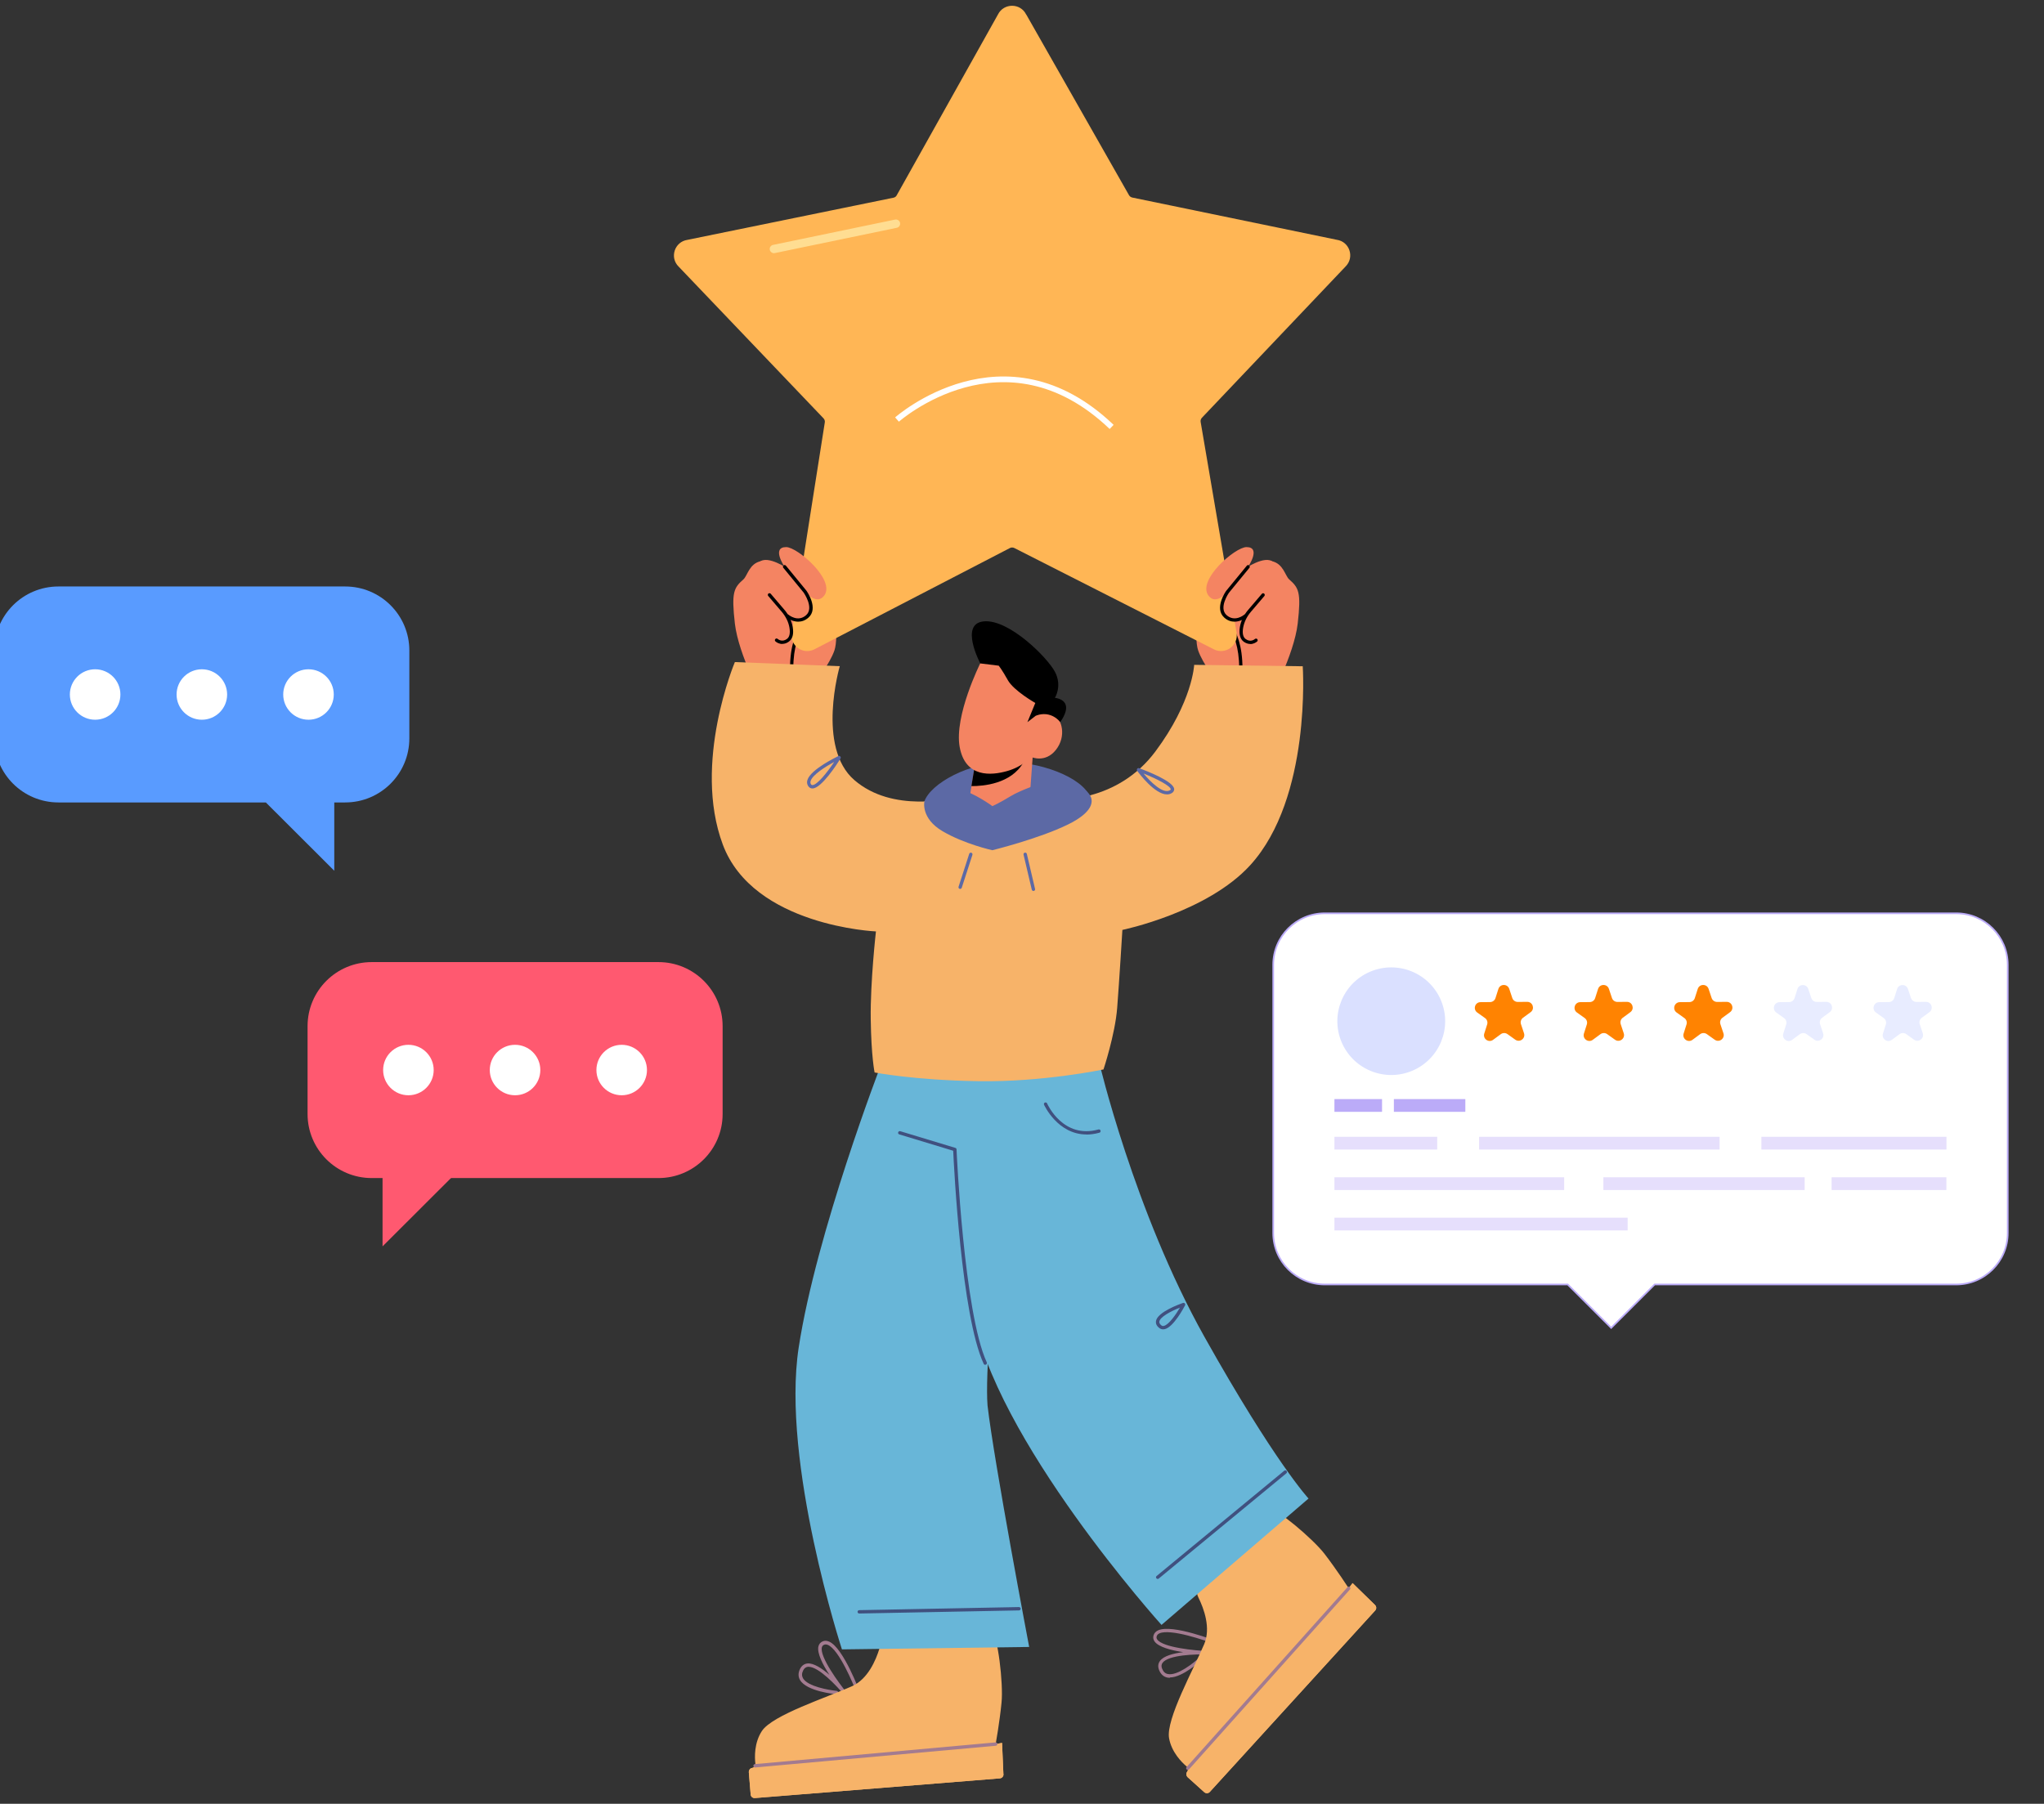 <svg width="358" height="316" viewBox="0 0 358 316" fill="none" xmlns="http://www.w3.org/2000/svg">
<rect x="0" y="0" width="358" height="316" fill="#333333" stroke="none"/>
<g clip-path="url(#clip0_286_1593)">
<g clip-path="url(#clip1_286_1593)">
<path d="M133.667 122.741C133.667 122.741 129.358 114.769 128.711 109.249C128.079 103.714 128.535 102.98 130.211 101.497C130.917 100.865 131.226 98.737 133.255 98.311C135.285 97.885 137.02 103.126 137.02 103.126C137.02 103.126 137.594 99.338 139.3 99.911C141.006 100.484 141.771 107.413 141.771 107.413C141.771 107.413 143.535 102.627 144.859 103.068C146.182 103.493 146.977 111.642 146.138 113.976C145.315 116.311 143.021 119.188 143.021 119.188L133.653 122.741H133.667Z" fill="#F48462"/>
<path d="M138.667 117.368C138.506 117.368 138.373 117.236 138.373 117.074C138.373 109.249 142.403 107.355 142.565 107.281C142.712 107.223 142.888 107.281 142.947 107.428C143.021 107.575 142.947 107.751 142.8 107.81C142.756 107.825 138.932 109.66 138.947 117.074C138.947 117.236 138.814 117.368 138.653 117.368H138.667Z" fill="black"/>
<path d="M222.333 122.741C222.333 122.741 226.642 114.769 227.289 109.249C227.921 103.714 227.465 102.98 225.789 101.497C225.083 100.865 224.774 98.737 222.744 98.311C220.7 97.885 218.98 103.126 218.98 103.126C218.98 103.126 218.406 99.338 216.7 99.911C214.994 100.484 214.229 107.413 214.229 107.413C214.229 107.413 212.465 102.627 211.141 103.068C209.817 103.493 209.023 111.642 209.862 113.976C210.685 116.311 212.979 119.188 212.979 119.188L222.347 122.741H222.333Z" fill="#F48462"/>
<path d="M217.332 117.368C217.171 117.368 217.038 117.236 217.038 117.074C217.038 109.66 213.229 107.839 213.185 107.81C213.038 107.736 212.979 107.575 213.038 107.428C213.097 107.281 213.273 107.223 213.421 107.281C213.597 107.355 217.627 109.263 217.612 117.074C217.612 117.236 217.48 117.368 217.318 117.368H217.332Z" fill="black"/>
<path d="M169.61 148.964C169.61 148.964 160.801 143.561 161.889 140.419C162.977 137.292 169.625 133.519 176.463 133.519C183.302 133.519 190.846 136.925 191.037 140.346C191.214 143.752 169.625 148.964 169.625 148.964H169.61Z" fill="#5C69A5"/>
<path d="M150.491 297.22C150.374 297.22 150.256 297.147 150.212 297.03C149.418 294.842 146.918 288.984 145.006 288.176C144.756 288.074 144.535 288.059 144.329 288.147C144.123 288.235 144.006 288.382 143.947 288.602C143.55 290.261 146.888 294.813 148.344 296.604C148.403 296.677 148.447 296.721 148.462 296.736C148.565 296.868 148.55 297.044 148.418 297.147C148.285 297.25 148.109 297.235 148.006 297.103C147.977 297.059 147.918 297 147.859 296.927C146.579 295.385 143.403 292.008 141.638 292.008C141.594 292.008 141.535 292.008 141.491 292.008C141.123 292.052 140.859 292.258 140.667 292.654C140.417 293.154 140.417 293.594 140.638 294.005C141.462 295.459 145.182 296.09 146.535 296.222C146.697 296.222 146.815 296.384 146.8 296.545C146.8 296.707 146.653 296.839 146.477 296.809C146.271 296.795 141.256 296.325 140.109 294.299C139.785 293.726 139.785 293.08 140.109 292.405C140.403 291.817 140.829 291.494 141.403 291.421C142.476 291.304 143.962 292.273 145.271 293.418C144.094 291.612 143.065 289.586 143.344 288.426C143.447 288.03 143.682 287.736 144.065 287.56C144.418 287.398 144.8 287.413 145.212 287.589C147.741 288.676 150.609 296.457 150.727 296.78C150.786 296.927 150.712 297.103 150.55 297.162C150.521 297.162 150.477 297.176 150.447 297.176L150.491 297.22Z" fill="#A37B90"/>
<path d="M204.92 293.932C204.758 293.932 204.597 293.917 204.435 293.888C203.788 293.741 203.317 293.315 203.023 292.61C202.773 292.008 202.817 291.465 203.155 290.995C203.788 290.1 205.494 289.659 207.229 289.439C205.097 289.116 202.905 288.543 202.214 287.56C201.979 287.222 201.92 286.84 202.052 286.459C202.17 286.092 202.435 285.813 202.832 285.622C205.317 284.462 213.053 287.501 213.376 287.633C213.523 287.692 213.597 287.868 213.538 288.015C213.479 288.162 213.303 288.235 213.156 288.176C210.994 287.325 204.95 285.284 203.067 286.15C202.817 286.268 202.67 286.429 202.597 286.635C202.523 286.855 202.552 287.031 202.685 287.222C203.67 288.632 209.288 289.16 211.597 289.263C211.685 289.263 211.759 289.263 211.773 289.263C211.935 289.263 212.067 289.41 212.053 289.571C212.053 289.733 211.92 289.85 211.759 289.85C211.7 289.85 211.612 289.85 211.509 289.85C209.45 289.777 204.626 289.909 203.611 291.318C203.405 291.612 203.376 291.964 203.552 292.361C203.758 292.875 204.082 293.183 204.538 293.271C206.2 293.638 209.126 291.289 210.112 290.349C210.229 290.232 210.42 290.247 210.523 290.349C210.641 290.467 210.626 290.658 210.523 290.76C210.376 290.893 207.17 293.873 204.891 293.873L204.92 293.932Z" fill="#A37B90"/>
<path d="M175.757 310.83C175.772 311.197 175.493 311.52 175.125 311.55L132.211 315C131.829 315.029 131.505 314.75 131.476 314.368L131.152 310.463C131.152 310.081 131.388 309.773 131.726 309.729C131.961 309.685 132.153 309.553 132.241 309.347C132.285 309.245 132.314 309.112 132.3 308.98C132.167 307.835 132.079 305.354 133.432 303.269C135.27 300.45 144.947 297.338 149.212 295.414C151.992 294.166 153.403 290.878 154.05 288.749C154.403 287.574 155.448 286.737 156.683 286.679C161.551 286.488 173.037 286.018 173.772 286.15C174.713 286.326 175.757 294.886 175.419 298.248C175.095 301.61 174.39 305.545 174.39 305.545L175.507 305.339L175.743 310.83H175.757Z" fill="#F7B369"/>
<path d="M175.757 310.831C175.772 311.198 175.493 311.521 175.125 311.55L132.211 315C131.829 315.03 131.505 314.751 131.476 314.369L131.152 310.464C131.152 310.082 131.388 309.774 131.726 309.73C131.961 309.686 132.153 309.554 132.241 309.348C144.315 308.54 174.39 305.545 174.39 305.545L175.507 305.34L175.743 310.831H175.757Z" fill="#F7B369"/>
<path d="M240.833 281.188C241.098 281.437 241.113 281.863 240.863 282.142L211.891 313.928C211.641 314.207 211.2 314.222 210.92 313.972L208.009 311.344C207.744 311.065 207.714 310.683 207.92 310.404C208.067 310.213 208.111 309.979 208.038 309.773C208.009 309.67 207.935 309.553 207.832 309.465C206.95 308.716 205.2 306.969 204.758 304.517C204.17 301.199 209.112 292.331 210.92 288.015C212.097 285.21 210.876 281.848 209.891 279.851C209.347 278.75 209.538 277.429 210.391 276.548C213.818 273.083 221.877 264.92 222.509 264.509C223.303 263.995 229.936 269.545 231.995 272.232C234.054 274.904 236.23 278.251 236.23 278.251L236.907 277.341L240.848 281.188H240.833Z" fill="#F7B369"/>
<path d="M240.833 281.187C241.098 281.437 241.113 281.863 240.863 282.142L211.891 313.928C211.641 314.207 211.2 314.222 210.92 313.972L208.009 311.344C207.744 311.065 207.714 310.683 207.92 310.404C208.067 310.213 208.111 309.978 208.038 309.773C216.303 300.964 236.216 278.251 236.216 278.251L236.892 277.341L240.833 281.187Z" fill="#F7B369"/>
<path d="M154.33 186.476C154.33 186.476 142.976 215.927 139.888 236.071C136.8 256.229 147.462 288.955 147.462 288.955L180.257 288.529C180.257 288.529 174.095 256.082 172.963 246.216C172.125 235.351 178.007 188.326 178.007 188.326L154.315 186.461L154.33 186.476Z" fill="#68B6D8"/>
<path d="M192.464 185.902C192.464 185.902 198.626 212.197 210.965 234.22C223.303 256.228 229.186 262.527 229.186 262.527L203.435 284.667C203.435 284.667 173.963 251.956 170.316 229.654C166.669 207.352 166.948 187.341 166.948 187.341L192.464 185.917V185.902Z" fill="#68B6D8"/>
<path d="M190.302 198.749C185.228 198.749 182.89 193.596 182.86 193.537C182.802 193.39 182.86 193.214 183.008 193.155C183.155 193.097 183.331 193.155 183.39 193.302C183.508 193.566 186.258 199.571 192.39 197.868C192.552 197.824 192.714 197.912 192.758 198.074C192.802 198.235 192.714 198.397 192.552 198.441C191.743 198.661 190.993 198.764 190.287 198.764L190.302 198.749Z" fill="#40507F"/>
<path d="M203.714 232.885C203.479 232.885 203.273 232.811 203.082 232.679C202.479 232.239 202.42 231.769 202.464 231.446C202.714 229.831 206.744 228.422 207.2 228.26C207.317 228.231 207.435 228.26 207.523 228.348C207.597 228.436 207.611 228.568 207.567 228.671C207.361 229.068 205.538 232.503 203.994 232.855C203.905 232.87 203.817 232.885 203.729 232.885H203.714ZM206.656 229.082C205.097 229.699 203.17 230.712 203.052 231.534C203.052 231.622 202.994 231.872 203.435 232.209C203.552 232.298 203.685 232.327 203.847 232.283C204.729 232.077 205.95 230.286 206.656 229.097V229.082Z" fill="#40507F"/>
<path d="M202.758 276.607C202.67 276.607 202.596 276.577 202.538 276.504C202.435 276.386 202.449 276.196 202.582 276.093L224.936 257.652C225.068 257.55 225.244 257.564 225.347 257.696C225.45 257.829 225.436 258.005 225.303 258.108L202.949 276.548C202.949 276.548 202.832 276.621 202.758 276.621V276.607Z" fill="#40507F"/>
<path d="M172.551 239.095C172.434 239.095 172.331 239.036 172.286 238.919C168.375 230.462 167.08 204.402 166.948 201.598L157.506 198.735C157.345 198.691 157.256 198.529 157.315 198.368C157.359 198.206 157.536 198.133 157.683 198.177L167.33 201.098C167.448 201.128 167.536 201.245 167.536 201.363C167.536 201.642 168.83 230.022 172.831 238.669C172.904 238.816 172.831 238.992 172.684 239.065C172.639 239.08 172.595 239.095 172.566 239.095H172.551Z" fill="#40507F"/>
<path d="M150.491 282.671C150.33 282.671 150.197 282.538 150.197 282.377C150.197 282.215 150.33 282.083 150.491 282.083L178.478 281.54C178.654 281.569 178.772 281.672 178.772 281.834C178.772 281.995 178.64 282.127 178.478 282.127L150.491 282.671Z" fill="#40507F"/>
<path d="M132.241 309.641C132.094 309.641 131.961 309.524 131.947 309.377C131.947 309.215 132.049 309.069 132.211 309.054L174.36 305.251C174.536 305.237 174.669 305.354 174.684 305.516C174.684 305.677 174.581 305.824 174.419 305.839L132.27 309.641C132.27 309.641 132.255 309.641 132.241 309.641Z" fill="#A37B90"/>
<path d="M208.038 310.067C208.038 310.067 207.906 310.038 207.847 309.994C207.729 309.891 207.714 309.7 207.817 309.583L236.01 278.061C236.113 277.944 236.304 277.929 236.421 278.032C236.539 278.134 236.554 278.325 236.451 278.443L208.259 309.965C208.259 309.965 208.126 310.067 208.038 310.067Z" fill="#A37B90"/>
<path d="M147.08 116.722C147.08 116.722 142.947 130.905 149.653 136.675C156.359 142.445 166.374 139.89 168.566 139.714C170.757 139.538 177.022 138.98 181.331 139.802C185.655 140.624 195.846 140.375 202.361 131.654C208.876 122.933 209.156 116.473 209.156 116.473L228.171 116.722C228.171 116.722 229.73 139.743 218.994 151.548C211.435 159.858 196.582 162.911 196.582 162.911C196.582 162.911 196.037 171.897 195.67 176.58C195.302 181.249 193.273 187.357 193.273 187.357C193.273 187.357 182.596 189.603 171.316 189.412C160.036 189.236 153.183 187.885 153.183 187.885C153.183 187.885 152.594 185.11 152.506 178.548C152.418 171.985 153.418 163.176 153.418 163.176C153.418 163.176 131.932 162.265 126.593 147.951C121.255 133.636 128.711 115.988 128.711 115.988L147.08 116.708V116.722Z" fill="#F7B369"/>
<path d="M180.993 130.934L180.213 141.651C180.213 141.651 178.566 144.544 173.889 144.441C170.404 144.367 169.272 143.149 169.272 143.149L170.139 137.79L170.992 132.563L179.537 131.183L180.978 130.948L180.993 130.934Z" fill="#F48462"/>
<path d="M179.551 132.843C179.507 133.063 179.404 133.298 179.243 133.577C177.081 137.35 172.154 137.732 170.139 137.717L170.992 132.534L179.537 132.828L179.551 132.843Z" fill="black"/>
<path d="M171.683 116.223C171.683 116.223 167.11 125.385 168.08 130.846C169.066 136.308 173.639 135.868 176.419 135.075C179.198 134.282 180.596 132.608 180.596 132.608C180.596 132.608 183.052 133.753 184.934 131.375C186.816 128.997 185.993 126.001 184.61 125.209C183.213 124.416 181.419 125.385 181.419 125.385L182.978 122.742C182.978 122.742 178.404 108.207 171.683 116.223Z" fill="#F48462"/>
<path d="M161.904 140.419C161.904 140.419 161.242 143.355 165.08 145.616C168.919 147.877 173.801 148.949 173.801 148.949C173.801 148.949 181.905 146.967 187.081 144.427C191.037 142.489 192.126 140.375 190.434 138.73C188.728 137.071 182.787 137.071 182.787 137.071C182.787 137.071 178.875 138.334 176.963 139.508C175.051 140.683 173.816 141.226 173.816 141.226C173.816 141.226 170.566 138.833 168.08 138.305C165.595 137.761 165.095 138.539 165.095 138.539L161.918 140.419H161.904Z" fill="#5C69A5"/>
<path d="M168.169 155.717C168.169 155.717 168.11 155.717 168.08 155.717C167.919 155.673 167.845 155.497 167.889 155.35L169.757 149.58C169.801 149.419 169.978 149.345 170.125 149.39C170.286 149.434 170.36 149.61 170.316 149.757L168.448 155.527C168.404 155.644 168.286 155.732 168.169 155.732V155.717Z" fill="#5C69A5"/>
<path d="M180.993 156.084C180.86 156.084 180.743 155.996 180.713 155.864L179.272 149.727C179.228 149.566 179.331 149.419 179.493 149.375C179.654 149.345 179.816 149.433 179.846 149.595L181.287 155.732C181.331 155.893 181.228 156.04 181.066 156.084C181.037 156.084 181.022 156.084 180.993 156.084Z" fill="#5C69A5"/>
<path d="M142.285 138.128C142.05 138.128 141.741 138.04 141.521 137.658C141.344 137.35 141.3 137.012 141.418 136.645C141.991 134.766 146.624 132.563 146.83 132.461C146.947 132.402 147.094 132.431 147.183 132.534C147.271 132.637 147.285 132.769 147.212 132.886C146.668 133.767 143.874 138.128 142.3 138.128H142.285ZM146.109 133.488C144.565 134.311 142.315 135.735 141.976 136.821C141.918 137.027 141.932 137.203 142.021 137.364C142.109 137.526 142.197 137.511 142.285 137.541C143.109 137.541 144.874 135.338 146.109 133.488Z" fill="#5C69A5"/>
<path d="M204.391 139.171C202.258 139.171 199.508 135.501 199.17 135.031C199.096 134.928 199.096 134.781 199.17 134.678C199.243 134.576 199.39 134.532 199.508 134.576C200.92 135.089 205.553 136.895 205.655 138.231C205.655 138.452 205.597 138.745 205.17 138.98C204.935 139.112 204.67 139.171 204.405 139.171H204.391ZM200.288 135.515C201.538 137.013 203.67 139.112 204.876 138.466C204.964 138.422 205.067 138.349 205.052 138.275C205.008 137.703 202.699 136.47 200.288 135.515Z" fill="#5C69A5"/>
<path d="M140.609 110.614C140.609 110.614 140.52 110.614 140.476 110.585C139.241 110.012 139.829 107.839 139.903 107.59C139.947 107.428 140.123 107.34 140.27 107.384C140.432 107.428 140.52 107.605 140.476 107.766C140.329 108.265 140.079 109.733 140.726 110.042C140.873 110.115 140.947 110.291 140.873 110.438C140.815 110.556 140.712 110.614 140.594 110.614H140.609Z" fill="black"/>
<path d="M179.743 2.541L197.743 34.195C197.861 34.401 198.067 34.548 198.302 34.606L234.127 42.006C236.392 42.329 237.289 45.104 235.657 46.704L210.509 73.19C210.332 73.381 210.244 73.645 210.288 73.91L216.582 110.834C216.965 113.081 214.597 114.798 212.582 113.741L177.654 96.006C177.419 95.888 177.125 95.888 176.89 96.006L142.668 113.741C140.638 114.798 138.285 113.095 138.668 110.834L144.462 73.998C144.506 73.748 144.418 73.484 144.241 73.293L118.873 46.719C117.24 45.133 118.137 42.358 120.402 42.021L156.492 34.636C156.727 34.592 156.933 34.445 157.051 34.225L174.787 2.541C175.801 0.501 178.728 0.501 179.728 2.541H179.743Z" fill="#FFB655"/>
<path d="M135.55 44.355C135.212 44.355 134.903 44.12 134.829 43.768C134.741 43.372 135.006 42.975 135.403 42.902L156.771 38.468C157.168 38.395 157.565 38.644 157.639 39.041C157.727 39.437 157.462 39.833 157.065 39.907L135.697 44.341C135.697 44.341 135.594 44.355 135.55 44.355Z" fill="#FFDD92"/>
<path d="M221.244 104.228C221.244 104.228 226.848 100.147 225.495 104.947C224.48 108.589 219.671 113.448 218.288 112.45C216.891 111.452 218.112 107.913 218.112 107.913C218.112 107.913 215.994 109.719 214.641 107.987C213.406 106.416 215.024 103.655 215.024 103.655C215.024 103.655 212.979 106.166 211.641 104.316C209.67 101.6 216.332 95.845 218.318 95.845C220.95 95.845 218.612 99.28 218.612 99.28C218.612 99.28 222.744 96.638 223.406 99.236C224.068 101.835 221.244 104.228 221.244 104.228Z" fill="#F48462"/>
<path d="M218.994 112.816C218.641 112.816 218.244 112.714 217.832 112.42C217.2 111.95 216.965 111.069 217.156 109.88C217.332 108.794 217.847 107.737 218.627 106.826L221.009 104.037C221.112 103.905 221.303 103.89 221.421 104.007C221.538 104.11 221.553 104.301 221.45 104.418L219.068 107.208C218.362 108.045 217.906 108.999 217.729 109.983C217.568 110.952 217.715 111.613 218.171 111.95C219.038 112.582 219.715 112.009 219.788 111.95C219.906 111.847 220.097 111.847 220.2 111.965C220.303 112.082 220.303 112.273 220.185 112.376C219.965 112.582 219.509 112.831 218.98 112.831L218.994 112.816Z" fill="black"/>
<path d="M216.215 108.911C215.626 108.911 215.009 108.72 214.435 108.206C212.612 106.577 214.685 103.611 214.774 103.494L218.377 99.104C218.48 98.972 218.671 98.957 218.788 99.06C218.906 99.162 218.935 99.353 218.833 99.471L215.244 103.846C215.244 103.846 213.391 106.489 214.832 107.766C216.274 109.043 217.847 107.751 217.921 107.693C218.038 107.59 218.23 107.604 218.332 107.722C218.435 107.839 218.421 108.03 218.303 108.133C217.891 108.485 217.097 108.911 216.229 108.911H216.215Z" fill="black"/>
<path d="M134.77 104.228C134.77 104.228 129.167 100.147 130.52 104.947C131.535 108.589 136.344 113.448 137.726 112.45C139.123 111.452 137.903 107.913 137.903 107.913C137.903 107.913 140.02 109.719 141.373 107.987C142.609 106.416 140.991 103.655 140.991 103.655C140.991 103.655 143.035 106.166 144.374 104.316C146.344 101.6 139.682 95.845 137.697 95.845C135.064 95.845 137.403 99.28 137.403 99.28C137.403 99.28 133.27 96.638 132.608 99.236C131.947 101.835 134.77 104.228 134.77 104.228Z" fill="#F48462"/>
<path d="M137.02 112.816C136.476 112.816 136.035 112.567 135.814 112.361C135.697 112.258 135.682 112.068 135.8 111.95C135.917 111.833 136.094 111.818 136.212 111.935C136.285 111.994 136.976 112.567 137.829 111.935C138.285 111.598 138.432 110.937 138.27 109.968C138.109 108.984 137.638 108.03 136.932 107.193L134.55 104.404C134.447 104.286 134.461 104.095 134.579 103.993C134.711 103.89 134.888 103.904 134.991 104.022L137.373 106.811C138.153 107.722 138.653 108.779 138.844 109.865C139.05 111.069 138.815 111.921 138.167 112.405C137.77 112.699 137.373 112.802 137.006 112.802L137.02 112.816Z" fill="black"/>
<path d="M139.8 108.911C138.932 108.911 138.153 108.485 137.726 108.133C137.609 108.03 137.594 107.839 137.697 107.722C137.8 107.604 137.991 107.59 138.109 107.693C138.167 107.751 139.756 109.058 141.197 107.766C142.624 106.489 140.785 103.861 140.771 103.831L137.197 99.471C137.094 99.339 137.109 99.162 137.241 99.06C137.359 98.957 137.55 98.972 137.653 99.104L141.241 103.479C141.344 103.626 143.418 106.591 141.594 108.206C141.006 108.72 140.388 108.911 139.8 108.911Z" fill="black"/>
<path d="M181.419 125.384L179.949 126.515L181.331 123.152C181.331 123.152 177.551 121.009 176.522 119.159C175.493 117.309 174.919 116.619 174.919 116.619L171.698 116.223C171.698 116.223 167.948 109.205 172.36 108.852C176.772 108.5 183.434 115.18 184.758 117.676C186.096 120.187 184.758 122.257 184.758 122.257C184.758 122.257 186.39 122.374 186.684 123.608C186.978 124.855 185.684 126.5 185.684 126.5C185.684 126.5 184.169 124.371 181.419 125.369V125.384Z" fill="black"/>
<path d="M157.109 73.499C157.109 73.499 175.904 56.821 194.699 74.791" stroke="white" stroke-miterlimit="10"/>
<path d="M60.458 102.745H10.236C4.03 102.745 -1 107.766 -1 113.962V129.363C-1 135.559 4.03 140.58 10.236 140.58H46.561L58.547 152.546V140.58H60.458C66.665 140.58 71.694 135.559 71.694 129.363V113.962C71.694 107.766 66.665 102.745 60.458 102.745Z" fill="#599BFF"/>
<path d="M16.663 126.089C19.107 126.089 21.089 124.111 21.089 121.67C21.089 119.23 19.107 117.251 16.663 117.251C14.218 117.251 12.236 119.23 12.236 121.67C12.236 124.111 14.218 126.089 16.663 126.089Z" fill="white"/>
<path d="M35.354 126.089C37.799 126.089 39.781 124.111 39.781 121.67C39.781 119.23 37.799 117.251 35.354 117.251C32.91 117.251 30.928 119.23 30.928 121.67C30.928 124.111 32.91 126.089 35.354 126.089Z" fill="white"/>
<path d="M54.032 126.089C56.476 126.089 58.458 124.111 58.458 121.67C58.458 119.23 56.476 117.251 54.032 117.251C51.587 117.251 49.605 119.23 49.605 121.67C49.605 124.111 51.587 126.089 54.032 126.089Z" fill="white"/>
<path d="M65.106 206.384H115.328C121.534 206.384 126.564 201.362 126.564 195.167V179.766C126.564 173.571 121.534 168.549 115.328 168.549H65.106C58.9 168.549 53.87 173.571 53.87 179.766V195.167C53.87 201.362 58.9 206.384 65.106 206.384Z" fill="#FF5970"/>
<path d="M108.887 191.878C111.332 191.878 113.314 189.9 113.314 187.459C113.314 185.019 111.332 183.04 108.887 183.04C106.442 183.04 104.46 185.019 104.46 187.459C104.46 189.9 106.442 191.878 108.887 191.878Z" fill="white"/>
<path d="M90.21 191.878C92.654 191.878 94.636 189.9 94.636 187.459C94.636 185.019 92.654 183.04 90.21 183.04C87.765 183.04 85.783 185.019 85.783 187.459C85.783 189.9 87.765 191.878 90.21 191.878Z" fill="white"/>
<path d="M71.532 191.878C73.977 191.878 75.959 189.9 75.959 187.459C75.959 185.019 73.977 183.04 71.532 183.04C69.088 183.04 67.106 185.019 67.106 187.459C67.106 189.9 69.088 191.878 71.532 191.878Z" fill="white"/>
<path d="M67.003 199.44V218.35L82.474 202.904C82.474 202.904 66.429 200.012 67.003 199.425V199.44Z" fill="#FF5970"/>
<path d="M342.608 160H232.044C227.044 160 223 164.038 223 169.029V215.996C223 220.988 227.044 225.026 232.044 225.026H274.576L282.194 232.631L289.812 225.026H342.608C347.608 225.026 351.652 220.988 351.652 215.996V169.029C351.652 164.038 347.608 160 342.608 160Z" fill="white" stroke="#BBABF8" stroke-width="0.29" stroke-miterlimit="10"/>
<path d="M247.34 187.591C252.145 185.57 254.4 180.043 252.376 175.245C250.352 170.448 244.816 168.197 240.01 170.217C235.205 172.238 232.95 177.765 234.974 182.563C236.998 187.36 242.534 189.611 247.34 187.591Z" fill="#DAE0FF"/>
<path d="M262.438 173.255C262.732 172.334 264.033 172.325 264.34 173.242L264.875 174.844C265.012 175.255 265.398 175.531 265.831 175.527L267.486 175.514C268.456 175.506 268.868 176.745 268.087 177.32L266.75 178.302C266.401 178.56 266.257 179.013 266.394 179.425L266.923 181.01C267.23 181.929 266.181 182.703 265.393 182.14L264.033 181.167C263.681 180.916 263.207 180.919 262.859 181.175L261.511 182.166C260.731 182.74 259.672 181.979 259.966 181.056L260.471 179.473C260.603 179.059 260.453 178.607 260.099 178.355L258.733 177.382C257.944 176.819 258.336 175.575 259.305 175.567L260.983 175.554C261.415 175.55 261.796 175.269 261.928 174.858L262.438 173.255Z" fill="#FF8301"/>
<path d="M279.895 173.255C280.189 172.334 281.49 172.325 281.796 173.242L282.331 174.844C282.468 175.255 282.855 175.531 283.288 175.527L284.951 175.514C285.92 175.506 286.333 176.743 285.553 177.319L284.218 178.303C283.87 178.56 283.727 179.012 283.863 179.422L284.392 181.02C284.696 181.938 283.648 182.71 282.861 182.148L281.489 181.167C281.137 180.916 280.664 180.919 280.315 181.175L278.968 182.166C278.188 182.74 277.129 181.979 277.423 181.056L277.928 179.472C278.06 179.058 277.91 178.607 277.557 178.354L276.195 177.381C275.407 176.817 275.8 175.575 276.769 175.567L278.439 175.554C278.872 175.55 279.253 175.269 279.384 174.858L279.895 173.255Z" fill="#FF8301"/>
<path d="M297.352 173.255C297.645 172.334 298.946 172.325 299.253 173.242L299.788 174.844C299.925 175.255 300.311 175.531 300.744 175.527L302.414 175.514C303.384 175.506 303.796 176.745 303.014 177.32L301.678 178.302C301.328 178.56 301.185 179.013 301.322 179.425L301.854 181.017C302.16 181.936 301.113 182.71 300.325 182.148L298.947 181.166C298.594 180.915 298.12 180.919 297.772 181.176L296.432 182.165C295.653 182.74 294.593 181.982 294.885 181.059L295.387 179.47C295.518 179.057 295.367 178.607 295.015 178.356L293.652 177.381C292.864 176.817 293.257 175.575 294.225 175.567L295.896 175.554C296.328 175.55 296.709 175.269 296.841 174.858L297.352 173.255Z" fill="#FF8301"/>
<path d="M314.812 173.27C315.104 172.347 316.407 172.336 316.714 173.255L317.244 174.844C317.382 175.255 317.768 175.531 318.201 175.527L319.871 175.514C320.84 175.506 321.252 176.745 320.471 177.32L319.135 178.302C318.785 178.56 318.641 179.013 318.779 179.425L319.308 181.01C319.615 181.929 318.566 182.703 317.778 182.14L316.417 181.167C316.065 180.916 315.592 180.919 315.243 181.175L313.885 182.174C313.106 182.747 312.048 181.989 312.339 181.067L312.844 179.47C312.974 179.057 312.824 178.607 312.472 178.356L311.108 177.381C310.32 176.817 310.713 175.575 311.682 175.567L313.365 175.554C313.799 175.55 314.18 175.268 314.311 174.855L314.812 173.27Z" fill="#E8ECFF"/>
<path d="M332.268 173.27C332.56 172.347 333.864 172.336 334.17 173.255L334.701 174.844C334.838 175.255 335.224 175.531 335.657 175.527L337.327 175.514C338.297 175.506 338.709 176.745 337.928 177.32L336.591 178.302C336.242 178.56 336.098 179.013 336.235 179.425L336.764 181.01C337.071 181.929 336.023 182.703 335.234 182.14L333.874 181.167C333.522 180.916 333.048 180.919 332.7 181.175L331.342 182.174C330.562 182.747 329.504 181.989 329.796 181.067L330.3 179.47C330.431 179.057 330.281 178.607 329.928 178.356L328.565 177.381C327.777 176.817 328.17 175.575 329.138 175.567L330.822 175.554C331.255 175.55 331.637 175.268 331.767 174.855L332.268 173.27Z" fill="#E8ECFF"/>
<path d="M242.06 192.55H233.721V194.781H242.06V192.55Z" fill="#BBABF8"/>
<path d="M256.648 192.55H244.133V194.781H256.648V192.55Z" fill="#BBABF8"/>
<path d="M251.722 199.156H233.721V201.388H251.722V199.156Z" fill="#E6DFFC"/>
<path d="M301.18 199.156H259.06V201.388H301.18V199.156Z" fill="#E6DFFC"/>
<path d="M340.916 199.156H308.503V201.388H340.916V199.156Z" fill="#E6DFFC"/>
<path d="M273.958 206.248H233.721V208.48H273.958V206.248Z" fill="#E6DFFC"/>
<path d="M340.902 206.248H320.798V208.48H340.902V206.248Z" fill="#E6DFFC"/>
<path d="M316.077 206.248H280.826V208.48H316.077V206.248Z" fill="#E6DFFC"/>
<path d="M285.076 213.324H233.721V215.556H285.076V213.324Z" fill="#E6DFFC"/>
</g>
</g>
<defs>
<clipPath id="clip0_286_1593">
<rect width="358" height="316" fill="white"/>
</clipPath>
<clipPath id="clip1_286_1593">
<rect width="361" height="314" fill="white" transform="translate(-1 1)"/>
</clipPath>
</defs>
</svg>
